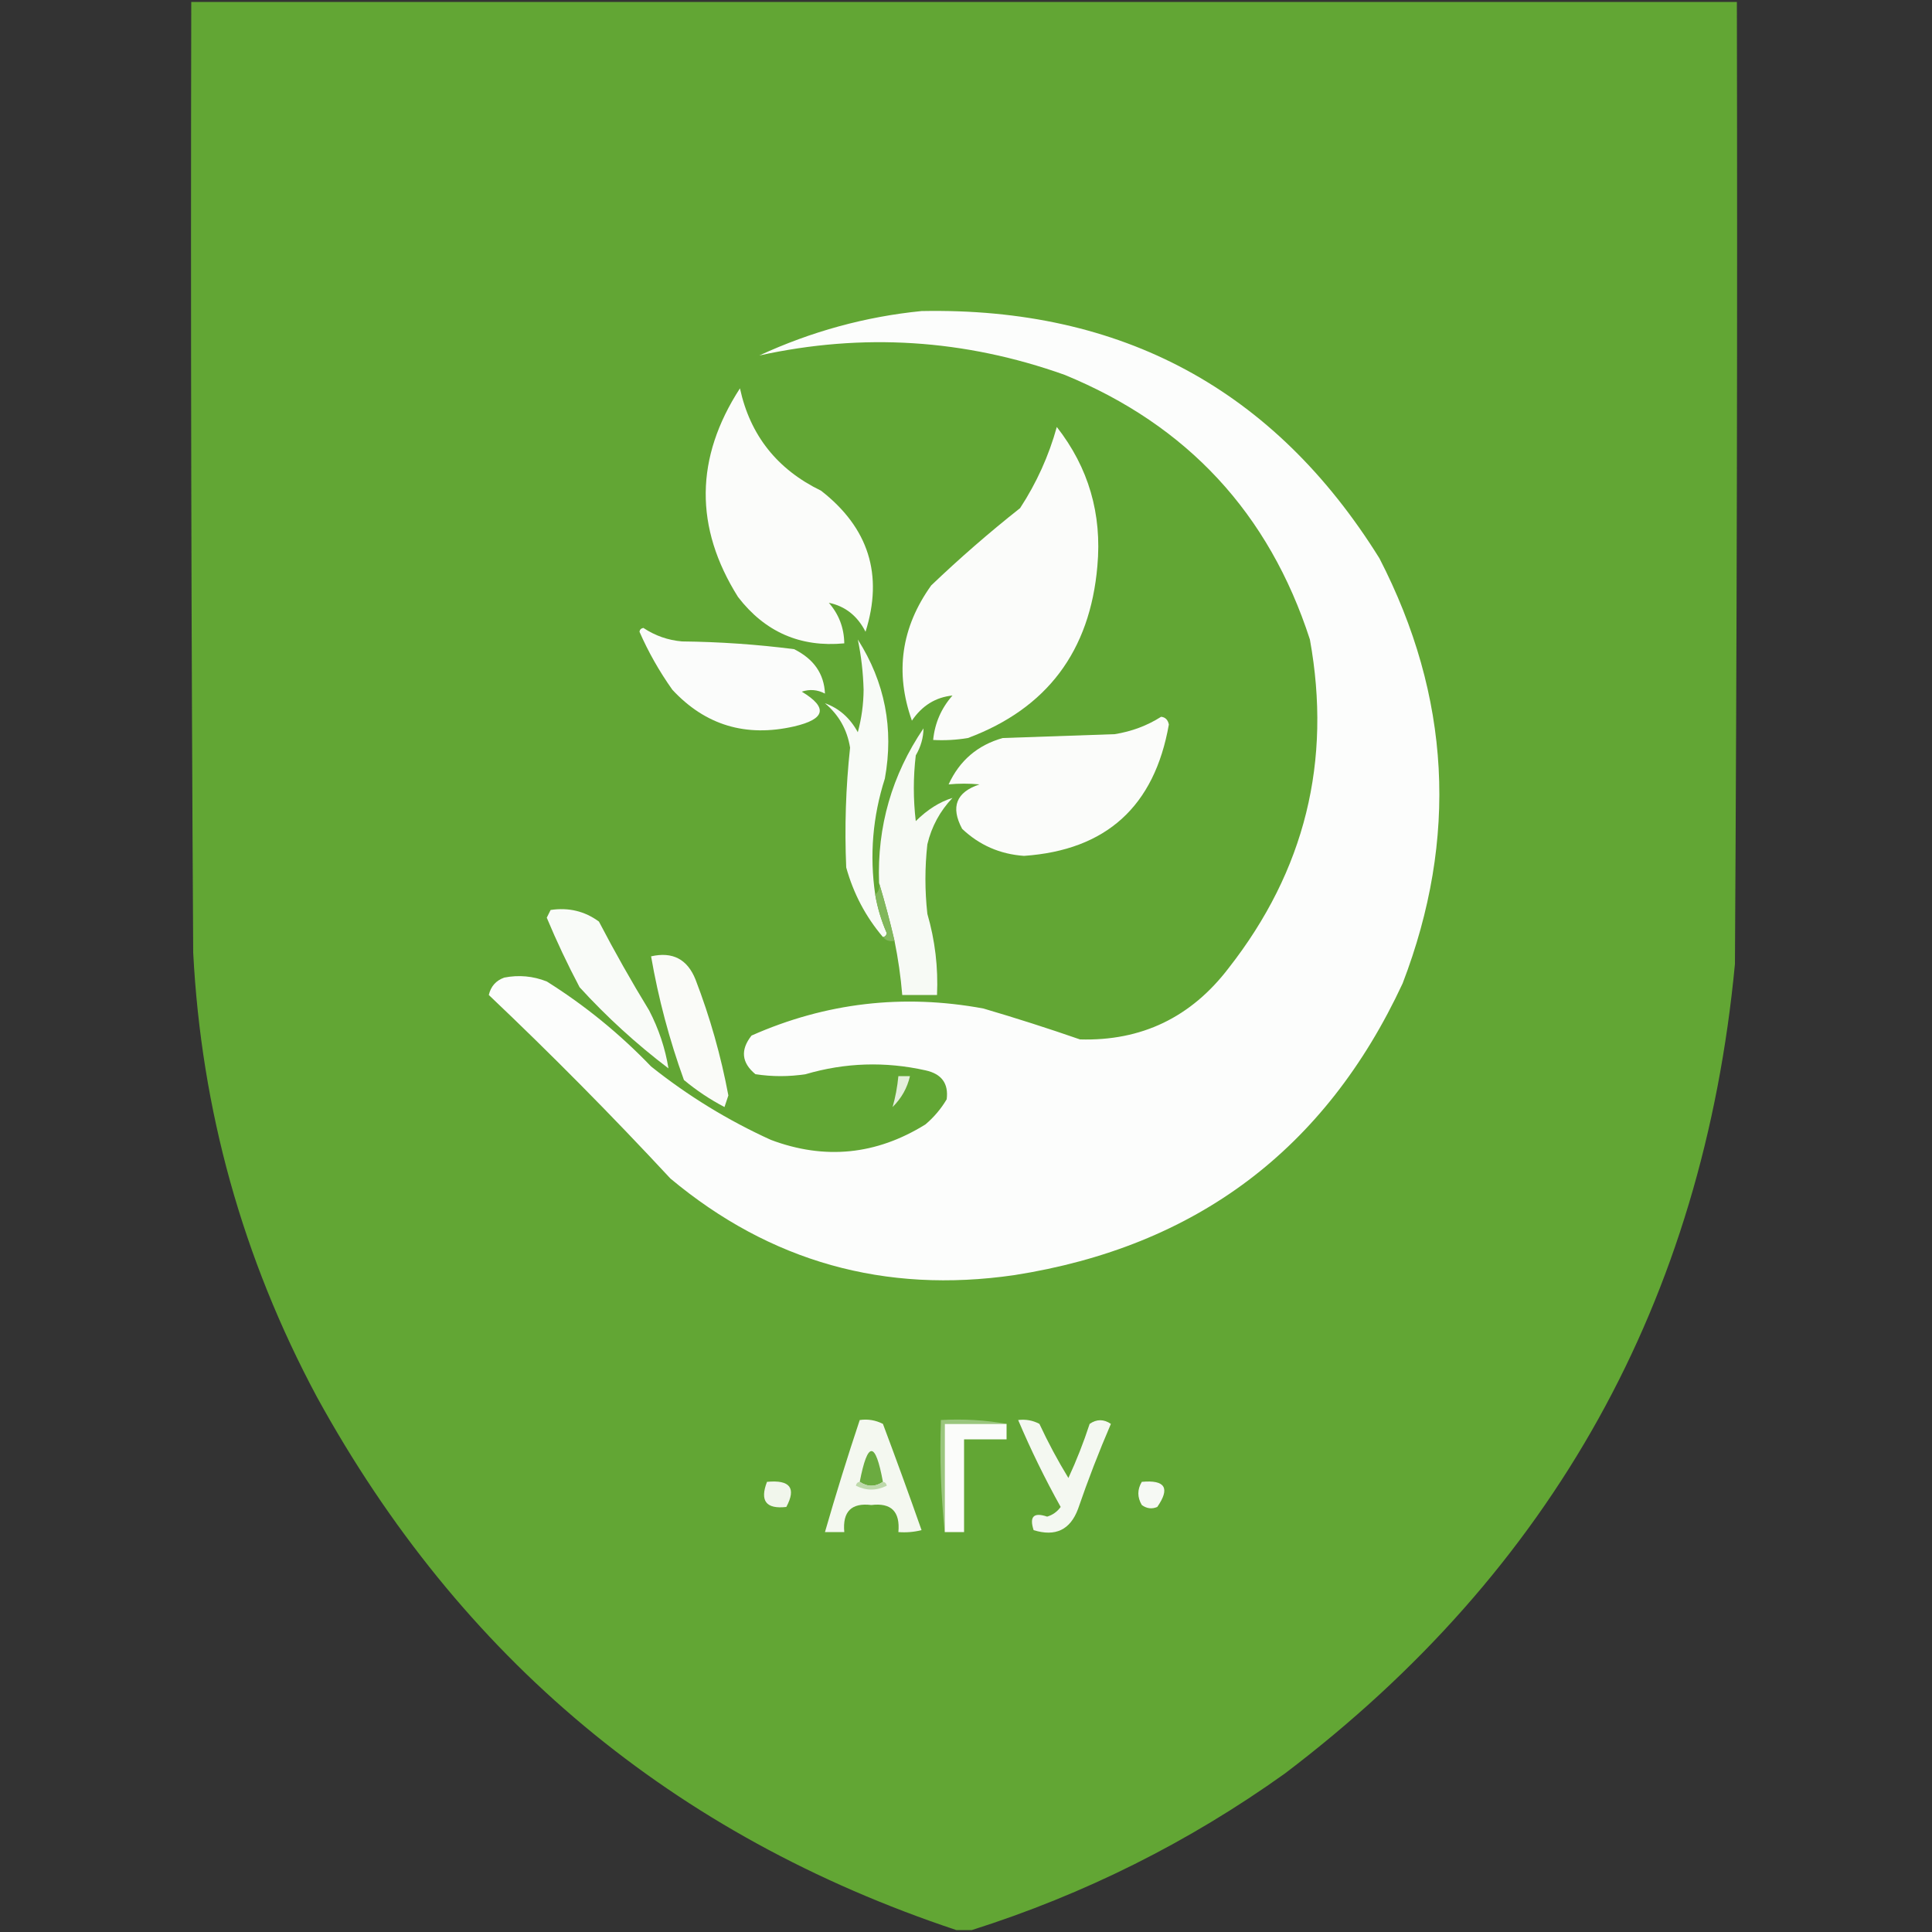 <?xml version="1.0" encoding="UTF-8"?>
<!DOCTYPE svg PUBLIC "-//W3C//DTD SVG 1.1//EN" "http://www.w3.org/Graphics/SVG/1.1/DTD/svg11.dtd">
<svg xmlns="http://www.w3.org/2000/svg" version="1.1" width="500px" height="500px" style="shape-rendering:geometricPrecision; text-rendering:geometricPrecision; image-rendering:optimizeQuality; fill-rule:evenodd; clip-rule:evenodd" xmlns:xlink="http://www.w3.org/1999/xlink">
<rect width="100%" height="100%" fill="#333333" stroke="none"/>
<g><path style="opacity:0.995" fill="#63a735" d="M 251.5,499.5 C 250.167,499.5 248.833,499.5 247.5,499.5C 174.277,475.107 119.111,429.107 82,361.5C 62.765,325.563 52.099,287.23 50,246.5C 49.5,164.501 49.333,82.501 49.5,0.5C 182.833,0.5 316.167,0.5 449.5,0.5C 449.667,83.501 449.5,166.501 449,249.5C 440.721,336.579 401.887,406.412 332.5,459C 307.639,476.764 280.639,490.264 251.5,499.5 Z"/></g>
<g><path style="opacity:1" fill="#fcfdfc" d="M 238.5,80.5 C 290.32,79.487 329.82,100.82 357,144.5C 375.429,180.256 377.429,216.923 363,254.5C 343.009,297.473 309.509,322.64 262.5,330C 228.96,334.869 199.293,326.536 173.5,305C 158.321,288.655 142.654,272.821 126.5,257.5C 127.032,255.259 128.365,253.759 130.5,253C 134.261,252.262 137.928,252.595 141.5,254C 151.37,260.198 160.37,267.531 168.5,276C 178.031,283.601 188.364,289.934 199.5,295C 213.446,300.234 226.779,298.9 239.5,291C 241.709,289.127 243.542,286.96 245,284.5C 245.522,280.404 243.688,277.904 239.5,277C 229.052,274.674 218.719,275.007 208.5,278C 204.167,278.667 199.833,278.667 195.5,278C 191.908,275.029 191.575,271.696 194.5,268C 213.712,259.493 233.712,257.16 254.5,261C 262.884,263.461 271.217,266.128 279.5,269C 295.425,269.455 308.259,263.289 318,250.5C 337.711,225.321 344.711,196.988 339,165.5C 328.426,132.857 307.26,110.024 275.5,97C 249.599,87.778 223.266,86.112 196.5,92C 209.976,85.779 223.976,81.945 238.5,80.5 Z"/></g>
<g><path style="opacity:1" fill="#fbfcfa" d="M 191.5,100.5 C 194.127,112.645 201.127,121.478 212.5,127C 224.813,136.6 228.646,148.767 224,163.5C 221.9,159.374 218.733,156.874 214.5,156C 217.11,158.995 218.443,162.495 218.5,166.5C 207.152,167.577 197.985,163.577 191,154.5C 179.687,136.486 179.853,118.486 191.5,100.5 Z"/></g>
<g><path style="opacity:1" fill="#fbfcfa" d="M 273.5,110.5 C 281.721,121.009 285.221,133.009 284,146.5C 282.097,168.535 270.93,183.369 250.5,191C 247.518,191.498 244.518,191.665 241.5,191.5C 241.927,187.144 243.594,183.311 246.5,180C 242.136,180.447 238.636,182.613 236,186.5C 231.561,174.028 233.228,162.362 241,151.5C 248.371,144.46 256.038,137.794 264,131.5C 268.261,124.979 271.428,117.979 273.5,110.5 Z"/></g>
<g><path style="opacity:1" fill="#fbfcfb" d="M 165.5,163.5 C 165.56,162.957 165.893,162.624 166.5,162.5C 169.538,164.519 172.871,165.686 176.5,166C 186.226,166.108 195.893,166.775 205.5,168C 210.606,170.533 213.272,174.366 213.5,179.5C 211.568,178.48 209.568,178.313 207.5,179C 214.318,183.111 213.651,186.111 205.5,188C 193.015,190.85 182.515,187.683 174,178.5C 170.619,173.73 167.786,168.73 165.5,163.5 Z"/></g>
<g><path style="opacity:1" fill="#f8fbf7" d="M 226.5,231.5 C 227.091,234.94 228.091,238.273 229.5,241.5C 229.376,242.107 229.043,242.44 228.5,242.5C 224.043,237.255 220.876,231.255 219,224.5C 218.553,214.111 218.886,203.777 220,193.5C 219.254,188.838 217.087,185.005 213.5,182C 217.139,183.288 219.972,185.788 222,189.5C 222.972,185.903 223.472,182.236 223.5,178.5C 223.376,174.041 222.876,169.708 222,165.5C 229.024,176.563 231.357,188.563 229,201.5C 225.853,211.346 225.02,221.346 226.5,231.5 Z"/></g>
<g><path style="opacity:1" fill="#fbfcfa" d="M 300.5,185.5 C 301.586,185.62 302.253,186.287 302.5,187.5C 298.774,208.696 286.274,220.029 265,221.5C 258.788,221.058 253.455,218.725 249,214.5C 245.965,208.832 247.465,204.999 253.5,203C 250.8,202.747 248.133,202.747 245.5,203C 248.322,196.844 252.989,192.844 259.5,191C 269.167,190.667 278.833,190.333 288.5,190C 292.894,189.293 296.894,187.793 300.5,185.5 Z"/></g>
<g><path style="opacity:1" fill="#f7faf5" d="M 231.5,243.5 C 230.298,238.353 228.965,233.353 227.5,228.5C 226.984,213.916 230.817,200.582 239,188.5C 238.975,190.92 238.309,193.253 237,195.5C 236.333,201.167 236.333,206.833 237,212.5C 240.025,209.515 243.192,207.515 246.5,206.5C 243.262,209.909 241.095,213.909 240,218.5C 239.333,224.5 239.333,230.5 240,236.5C 241.988,243.353 242.821,250.353 242.5,257.5C 239.5,257.5 236.5,257.5 233.5,257.5C 233.112,252.781 232.445,248.114 231.5,243.5 Z"/></g>
<g><path style="opacity:1" fill="#f9fbf8" d="M 142.5,235.5 C 147.162,234.804 151.329,235.804 155,238.5C 159.08,246.329 163.413,253.996 168,261.5C 170.498,266.327 172.165,271.327 173,276.5C 164.682,270.181 157.016,263.181 150,255.5C 146.894,249.621 144.06,243.621 141.5,237.5C 141.863,236.817 142.196,236.15 142.5,235.5 Z"/></g>
<g><path style="opacity:1" fill="#81b75b" d="M 227.5,228.5 C 228.965,233.353 230.298,238.353 231.5,243.5C 230.209,243.737 229.209,243.404 228.5,242.5C 229.043,242.44 229.376,242.107 229.5,241.5C 228.091,238.273 227.091,234.94 226.5,231.5C 227.404,230.791 227.737,229.791 227.5,228.5 Z"/></g>
<g><path style="opacity:1" fill="#fafbf8" d="M 168.5,247.5 C 174.059,246.231 177.892,248.231 180,253.5C 183.746,263.238 186.579,273.238 188.5,283.5C 188.167,284.5 187.833,285.5 187.5,286.5C 183.742,284.539 180.242,282.205 177,279.5C 173.224,269.063 170.391,258.397 168.5,247.5 Z"/></g>
<g><path style="opacity:1" fill="#e4efdc" d="M 232.5,278.5 C 233.5,278.5 234.5,278.5 235.5,278.5C 234.804,281.554 233.304,284.22 231,286.5C 231.73,283.979 232.23,281.313 232.5,278.5 Z"/></g>
<g><path style="opacity:1" fill="#f4f8f0" d="M 222.5,367.5 C 224.604,367.201 226.604,367.534 228.5,368.5C 231.937,377.645 235.27,386.812 238.5,396C 236.527,396.495 234.527,396.662 232.5,396.5C 232.984,391.199 230.651,388.866 225.5,389.5C 220.349,388.866 218.016,391.199 218.5,396.5C 216.833,396.5 215.167,396.5 213.5,396.5C 216.292,386.79 219.292,377.124 222.5,367.5 Z"/></g>
<g><path style="opacity:1" fill="#9ac67d" d="M 260.5,368.5 C 255.167,368.5 249.833,368.5 244.5,368.5C 244.5,377.833 244.5,387.167 244.5,396.5C 243.506,387.014 243.173,377.348 243.5,367.5C 249.358,367.178 255.025,367.511 260.5,368.5 Z"/></g>
<g><path style="opacity:1" fill="#fbfcfa" d="M 260.5,368.5 C 260.5,369.833 260.5,371.167 260.5,372.5C 256.833,372.5 253.167,372.5 249.5,372.5C 249.5,380.5 249.5,388.5 249.5,396.5C 247.833,396.5 246.167,396.5 244.5,396.5C 244.5,387.167 244.5,377.833 244.5,368.5C 249.833,368.5 255.167,368.5 260.5,368.5 Z"/></g>
<g><path style="opacity:1" fill="#f4f8f1" d="M 263.5,367.5 C 265.467,367.261 267.301,367.594 269,368.5C 271.246,373.326 273.746,377.992 276.5,382.5C 278.605,377.954 280.439,373.287 282,368.5C 283.814,367.24 285.647,367.24 287.5,368.5C 284.389,375.722 281.556,383.056 279,390.5C 276.983,395.924 273.15,397.758 267.5,396C 266.352,392.482 267.518,391.315 271,392.5C 272.434,392.07 273.601,391.236 274.5,390C 270.422,382.678 266.755,375.178 263.5,367.5 Z"/></g>
<g><path style="opacity:1" fill="#6bab40" d="M 228.5,383.5 C 226.5,384.833 224.5,384.833 222.5,383.5C 224.549,372.886 226.549,372.886 228.5,383.5 Z"/></g>
<g><path style="opacity:1" fill="#f1f6ec" d="M 198.5,383.5 C 204.465,382.928 206.131,385.095 203.5,390C 198.262,390.594 196.595,388.427 198.5,383.5 Z"/></g>
<g><path style="opacity:1" fill="#f6f9f4" d="M 295.5,383.5 C 301.555,382.942 302.888,385.109 299.5,390C 298.101,390.595 296.768,390.428 295.5,389.5C 294.306,387.484 294.306,385.484 295.5,383.5 Z"/></g>
<g><path style="opacity:1" fill="#bdd9aa" d="M 222.5,383.5 C 224.5,384.833 226.5,384.833 228.5,383.5C 229.043,383.56 229.376,383.893 229.5,384.5C 226.833,385.833 224.167,385.833 221.5,384.5C 221.624,383.893 221.957,383.56 222.5,383.5 Z"/></g>
</svg>
